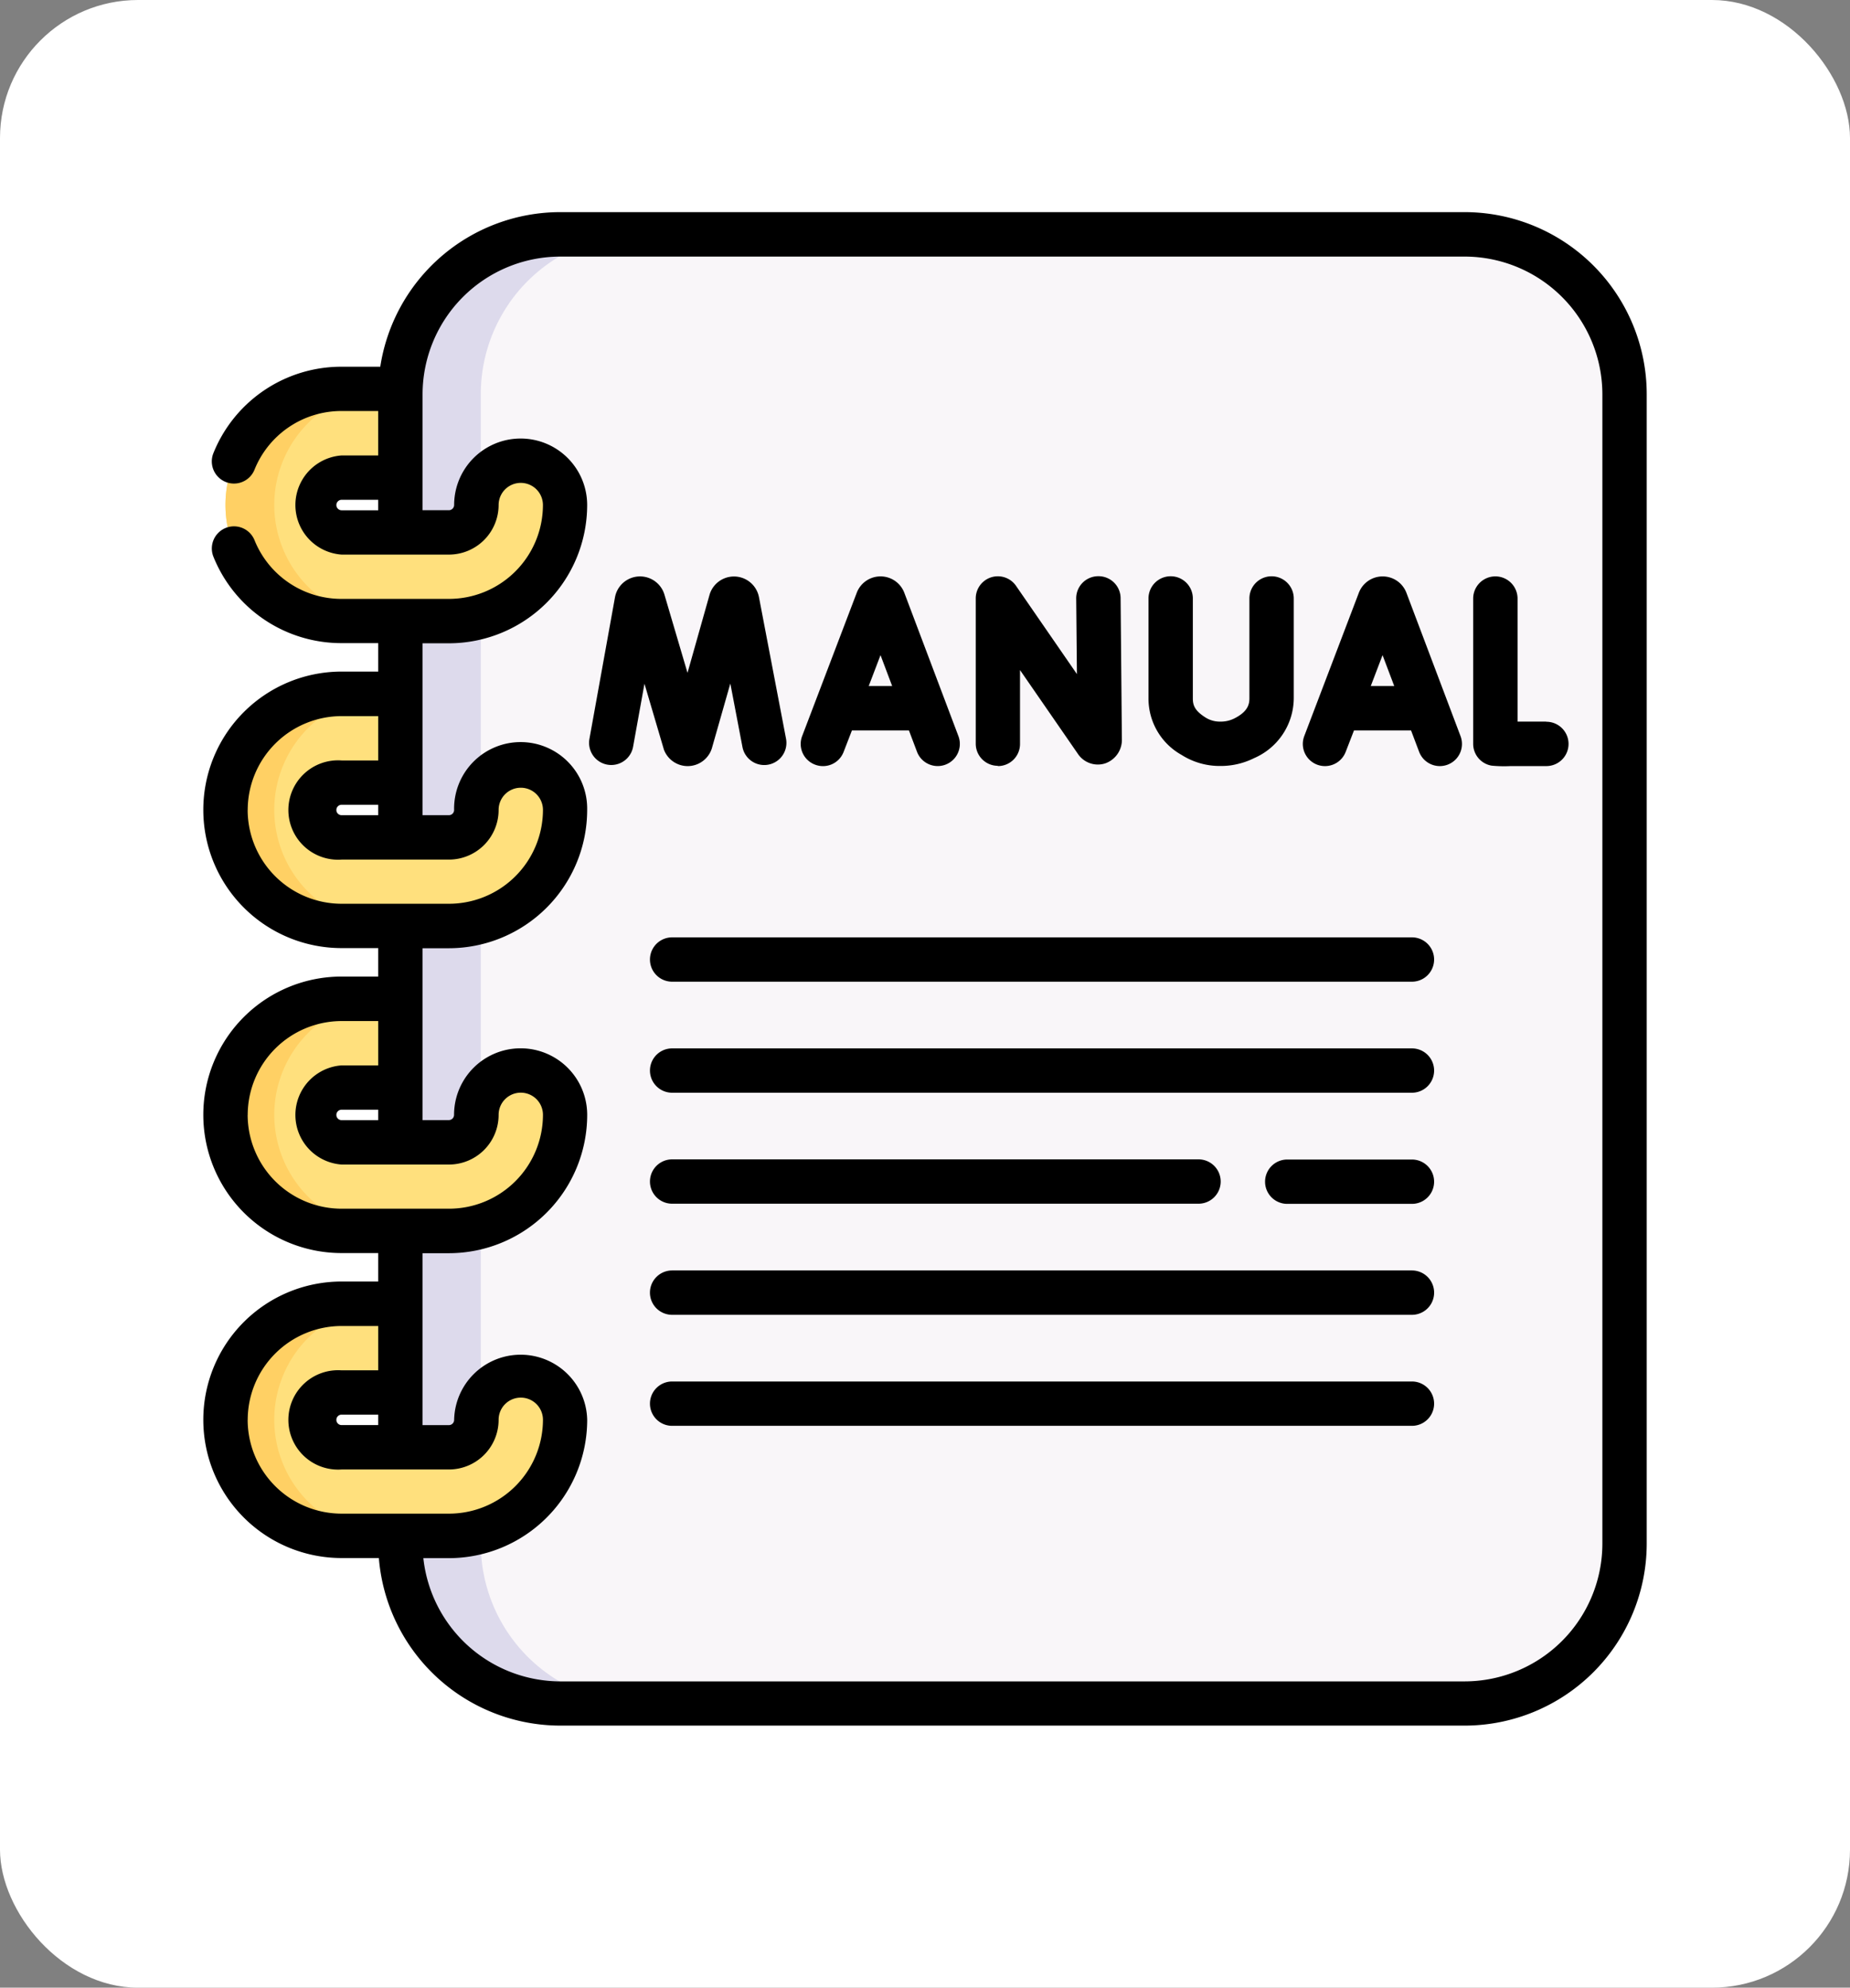 <svg xmlns="http://www.w3.org/2000/svg" width="67" height="72" viewBox="0 0 67 72">
  <rect x="0" y="0" width="67" height="72" fill="#808080" stroke="none"/>
  <g id="Grupo_948241" data-name="Grupo 948241" transform="translate(-828 -8248)">
    <rect id="Rectángulo_34186" data-name="Rectángulo 34186" width="67" height="72" rx="5" transform="translate(828 8248)" fill="#fff"/>
    <g id="manual" transform="translate(823.444 8255.684)">
      <g id="Grupo_948268" data-name="Grupo 948268" transform="translate(12.722 0.803)">
        <g id="Grupo_948267" data-name="Grupo 948267" transform="translate(0)">
          <path id="Trazado_633136" data-name="Trazado 633136" d="M78.569,54.651v.28a5.791,5.791,0,0,0,5.791,5.791h32.751a5.791,5.791,0,0,0,5.791-5.791V13.292A5.791,5.791,0,0,0,117.111,7.5H84.36a5.791,5.791,0,0,0-5.791,5.791V18.3" transform="translate(-72.234 -7.501)" fill="#f9f6f9"/>
          <path id="Trazado_633137" data-name="Trazado 633137" d="M81.482,54.931V13.292A5.791,5.791,0,0,1,87.273,7.5H84.361a5.791,5.791,0,0,0-5.791,5.791V54.931a5.791,5.791,0,0,0,5.791,5.791h2.912A5.791,5.791,0,0,1,81.482,54.931Z" transform="translate(-72.235 -7.501)" fill="#dddaec"/>
          <g id="Grupo_948265" data-name="Grupo 948265" transform="translate(0 5.602)">
            <path id="Trazado_633138" data-name="Trazado 633138" d="M25.754,63.016h-2.13a.992.992,0,0,0,0,1.984H27.51a.993.993,0,0,0,.992-.992,1.606,1.606,0,0,1,3.213,0,4.209,4.209,0,0,1-4.2,4.2H23.624a4.2,4.2,0,0,1,0-8.409h2.13" transform="translate(-19.419 -59.803)" fill="#ffe07d"/>
            <path id="Trazado_633139" data-name="Trazado 633139" d="M25.754,166.16h-2.13a.992.992,0,1,0,0,1.984H27.51a.993.993,0,0,0,.992-.992,1.606,1.606,0,1,1,3.213,0,4.209,4.209,0,0,1-4.2,4.2H23.624a4.2,4.2,0,0,1,0-8.409h2.13" transform="translate(-19.419 -151.9)" fill="#ffe07d"/>
            <path id="Trazado_633140" data-name="Trazado 633140" d="M25.754,269.3h-2.13a.992.992,0,0,0,0,1.984H27.51a.993.993,0,0,0,.992-.992,1.606,1.606,0,0,1,3.213,0,4.209,4.209,0,0,1-4.2,4.2H23.624a4.2,4.2,0,1,1,0-8.409h2.13" transform="translate(-19.419 -243.998)" fill="#ffe07d"/>
            <path id="Trazado_633141" data-name="Trazado 633141" d="M25.754,372.447h-2.13a.992.992,0,0,0,0,1.984H27.51a.993.993,0,0,0,.992-.992,1.606,1.606,0,0,1,3.213,0,4.209,4.209,0,0,1-4.2,4.2H23.624a4.2,4.2,0,0,1,0-8.409h2.13" transform="translate(-19.419 -336.095)" fill="#ffe07d"/>
          </g>
          <g id="Grupo_948266" data-name="Grupo 948266" transform="translate(0 5.602)">
            <path id="Trazado_633142" data-name="Trazado 633142" d="M21.186,373.444a4.21,4.21,0,0,0,4.205,4.2H23.624a4.2,4.2,0,0,1,0-8.408h1.767a4.209,4.209,0,0,0-4.205,4.2Z" transform="translate(-19.42 -336.1)" fill="#ffd064"/>
            <path id="Trazado_633143" data-name="Trazado 633143" d="M21.186,270.3a4.21,4.21,0,0,0,4.205,4.2H23.624a4.2,4.2,0,0,1,0-8.408h1.767a4.21,4.21,0,0,0-4.205,4.2Z" transform="translate(-19.42 -244.003)" fill="#ffd064"/>
            <path id="Trazado_633144" data-name="Trazado 633144" d="M21.186,167.156a4.21,4.21,0,0,0,4.205,4.2H23.624a4.2,4.2,0,0,1,0-8.408h1.767a4.21,4.21,0,0,0-4.205,4.2Z" transform="translate(-19.42 -151.905)" fill="#ffd064"/>
            <path id="Trazado_633145" data-name="Trazado 633145" d="M21.186,64.012a4.21,4.21,0,0,0,4.205,4.2H23.624a4.2,4.2,0,0,1,0-8.408h1.767a4.21,4.21,0,0,0-4.205,4.2Z" transform="translate(-19.42 -59.808)" fill="#ffd064"/>
          </g>
        </g>
      </g>
      <g id="Grupo_948269" data-name="Grupo 948269" transform="translate(11.919 0)">
        <path id="Trazado_633146" data-name="Trazado 633146" d="M57.6,0H24.848a6.6,6.6,0,0,0-6.52,5.6h-1.4A4.992,4.992,0,0,0,12.285,8.73a.8.8,0,1,0,1.488.6,3.392,3.392,0,0,1,3.153-2.126h1.327V8.814H16.927a1.8,1.8,0,0,0,0,3.591h3.887a1.8,1.8,0,0,0,1.8-1.795.8.8,0,1,1,1.605,0,3.405,3.405,0,0,1-3.4,3.4H16.927a3.392,3.392,0,0,1-3.153-2.126.8.8,0,0,0-1.488.6,4.992,4.992,0,0,0,4.641,3.128h1.327v1.031H16.927a5.008,5.008,0,0,0,0,10.016h1.327v1.031H16.927a5.008,5.008,0,1,0,0,10.016h1.327v1.031H16.927a5.008,5.008,0,0,0,0,10.016h1.35a6.6,6.6,0,0,0,6.572,6.07H57.6a6.6,6.6,0,0,0,6.594-6.594V6.594A6.6,6.6,0,0,0,57.6,0ZM16.738,10.61a.192.192,0,0,1,.188-.19h1.327V10.8H16.927A.191.191,0,0,1,16.738,10.61Zm.189,11.235a.189.189,0,1,1,0-.378h1.327v.378Zm-3.4-.189a3.405,3.405,0,0,1,3.4-3.4h1.327v1.606H16.927a1.8,1.8,0,1,0,0,3.591h3.887a1.8,1.8,0,0,0,1.8-1.8.8.8,0,1,1,1.606,0,3.405,3.405,0,0,1-3.4,3.4H16.927A3.405,3.405,0,0,1,13.525,21.656Zm3.4,11.235a.189.189,0,1,1,0-.378h1.327v.378Zm-3.4-.189a3.405,3.405,0,0,1,3.4-3.4h1.327v1.606H16.927a1.8,1.8,0,0,0,0,3.591h3.887a1.8,1.8,0,0,0,1.8-1.8.8.8,0,0,1,1.606,0,3.405,3.405,0,0,1-3.4,3.4H16.927A3.406,3.406,0,0,1,13.525,32.7Zm3.4,11.235a.189.189,0,1,1,0-.378h1.327v.378Zm-3.4-.189a3.405,3.405,0,0,1,3.4-3.4h1.327v1.606H16.927a1.8,1.8,0,1,0,0,3.591h3.887a1.8,1.8,0,0,0,1.8-1.8.8.8,0,0,1,1.606,0,3.405,3.405,0,0,1-3.4,3.4H16.927A3.405,3.405,0,0,1,13.525,43.749Zm49.061,4.484A4.994,4.994,0,0,1,57.6,53.221H24.848a5,5,0,0,1-4.96-4.464h.926a5.014,5.014,0,0,0,5.008-5.008,2.41,2.41,0,0,0-4.819,0,.189.189,0,0,1-.189.189H19.86V37.711h.953A5.014,5.014,0,0,0,25.822,32.7,2.41,2.41,0,0,0,21,32.7a.189.189,0,0,1-.189.189H19.86V26.664h.953a5.014,5.014,0,0,0,5.008-5.008,2.41,2.41,0,1,0-4.819,0,.189.189,0,0,1-.189.189H19.86V15.618h.953a5.014,5.014,0,0,0,5.008-5.008,2.409,2.409,0,1,0-4.818,0,.192.192,0,0,1-.19.188H19.86v-4.2a4.994,4.994,0,0,1,4.988-4.988H57.6a4.994,4.994,0,0,1,4.988,4.988V48.233Z" transform="translate(-11.919 0)"/>
        <path id="Trazado_633147" data-name="Trazado 633147" d="M214.5,130.025a.8.8,0,0,0,1.036-.465l.3-.775H217.9l.292.773a.8.8,0,0,0,1.5-.567l-1.959-5.191-.009-.022a.919.919,0,0,0-.853-.572h0a.92.92,0,0,0-.853.573l-.007.018-1.977,5.191A.8.8,0,0,0,214.5,130.025Zm2.793-2.847h-.849l.427-1.12Z" transform="translate(-192.345 -110.011)"/>
        <path id="Trazado_633148" data-name="Trazado 633148" d="M387.47,123.8l-.009-.022a.919.919,0,0,0-.853-.571h0a.92.92,0,0,0-.853.573l-.007.018-1.977,5.191a.8.8,0,1,0,1.5.572l.3-.775h2.067l.292.773a.8.8,0,1,0,1.5-.567Zm-1.291,3.378.427-1.12.423,1.12Z" transform="translate(-343.898 -110.011)"/>
        <path id="Trazado_633149" data-name="Trazado 633149" d="M273.929,130.078a.8.8,0,0,0,.8-.8V126.6l2.089,3.025a.87.87,0,0,0,.984.359.9.9,0,0,0,.616-.891L278.372,124a.8.8,0,0,0-.8-.8h-.008a.8.8,0,0,0-.8.811l.026,2.735-2.2-3.189a.8.8,0,0,0-1.464.456v5.255a.8.8,0,0,0,.8.8Z" transform="translate(-245.151 -110.012)"/>
        <path id="Trazado_633150" data-name="Trazado 633150" d="M145.034,129.449a.921.921,0,0,0,.874.629h0a.921.921,0,0,0,.872-.638l.008-.028.663-2.326.439,2.3a.8.8,0,1,0,1.578-.3l-.982-5.138a.922.922,0,0,0-1.781-.1l-.008.028L145.9,126.7l-.836-2.835-.009-.028a.922.922,0,0,0-1.782.128l-.925,5.127a.8.8,0,1,0,1.581.285l.412-2.284.687,2.329.009.029Z" transform="translate(-128.364 -110.011)"/>
        <path id="Trazado_633151" data-name="Trazado 633151" d="M443.985,128.467l-1.036,0V124.01a.8.8,0,0,0-1.607,0v5.26a.8.8,0,0,0,.667.792,4.63,4.63,0,0,0,.688.016c.284,0,.695,0,1.3,0a.8.8,0,0,0-.009-1.606Z" transform="translate(-395.352 -110.012)"/>
        <path id="Trazado_633152" data-name="Trazado 633152" d="M332.8,129.673a2.568,2.568,0,0,0,1.4.4h0a2.7,2.7,0,0,0,1.228-.285,2.377,2.377,0,0,0,1.434-2.164v-3.619a.8.8,0,1,0-1.606,0v3.619c0,.224-.065.485-.55.729a1.1,1.1,0,0,1-.505.113h0a.972.972,0,0,1-.539-.151c-.381-.243-.455-.436-.455-.688v-3.623a.8.8,0,1,0-1.606,0v3.623A2.336,2.336,0,0,0,332.8,129.673Z" transform="translate(-297.37 -110.011)"/>
        <path id="Trazado_633153" data-name="Trazado 633153" d="M190.551,245.284H163.758a.8.8,0,0,0,0,1.606h26.793a.8.8,0,1,0,0-1.606Z" transform="translate(-146.779 -219.014)"/>
        <path id="Trazado_633154" data-name="Trazado 633154" d="M190.551,282.838H163.758a.8.8,0,1,0,0,1.606h26.793a.8.8,0,1,0,0-1.606Z" transform="translate(-146.779 -252.546)"/>
        <path id="Trazado_633155" data-name="Trazado 633155" d="M376.275,320.4h-4.516a.8.8,0,1,0,0,1.606h4.516a.8.8,0,0,0,0-1.606Z" transform="translate(-332.503 -286.082)"/>
        <path id="Trazado_633156" data-name="Trazado 633156" d="M163.759,322h19.064a.8.8,0,1,0,0-1.606H163.759a.8.8,0,1,0,0,1.606Z" transform="translate(-146.78 -286.082)"/>
        <path id="Trazado_633157" data-name="Trazado 633157" d="M190.551,357.946H163.758a.8.8,0,0,0,0,1.607h26.793a.8.8,0,1,0,0-1.607Z" transform="translate(-146.779 -319.61)"/>
        <path id="Trazado_633158" data-name="Trazado 633158" d="M190.551,395.5H163.758a.8.8,0,1,0,0,1.606h26.793a.8.8,0,1,0,0-1.606Z" transform="translate(-146.779 -353.142)"/>
      </g>
    </g>
  </g>
</svg>
